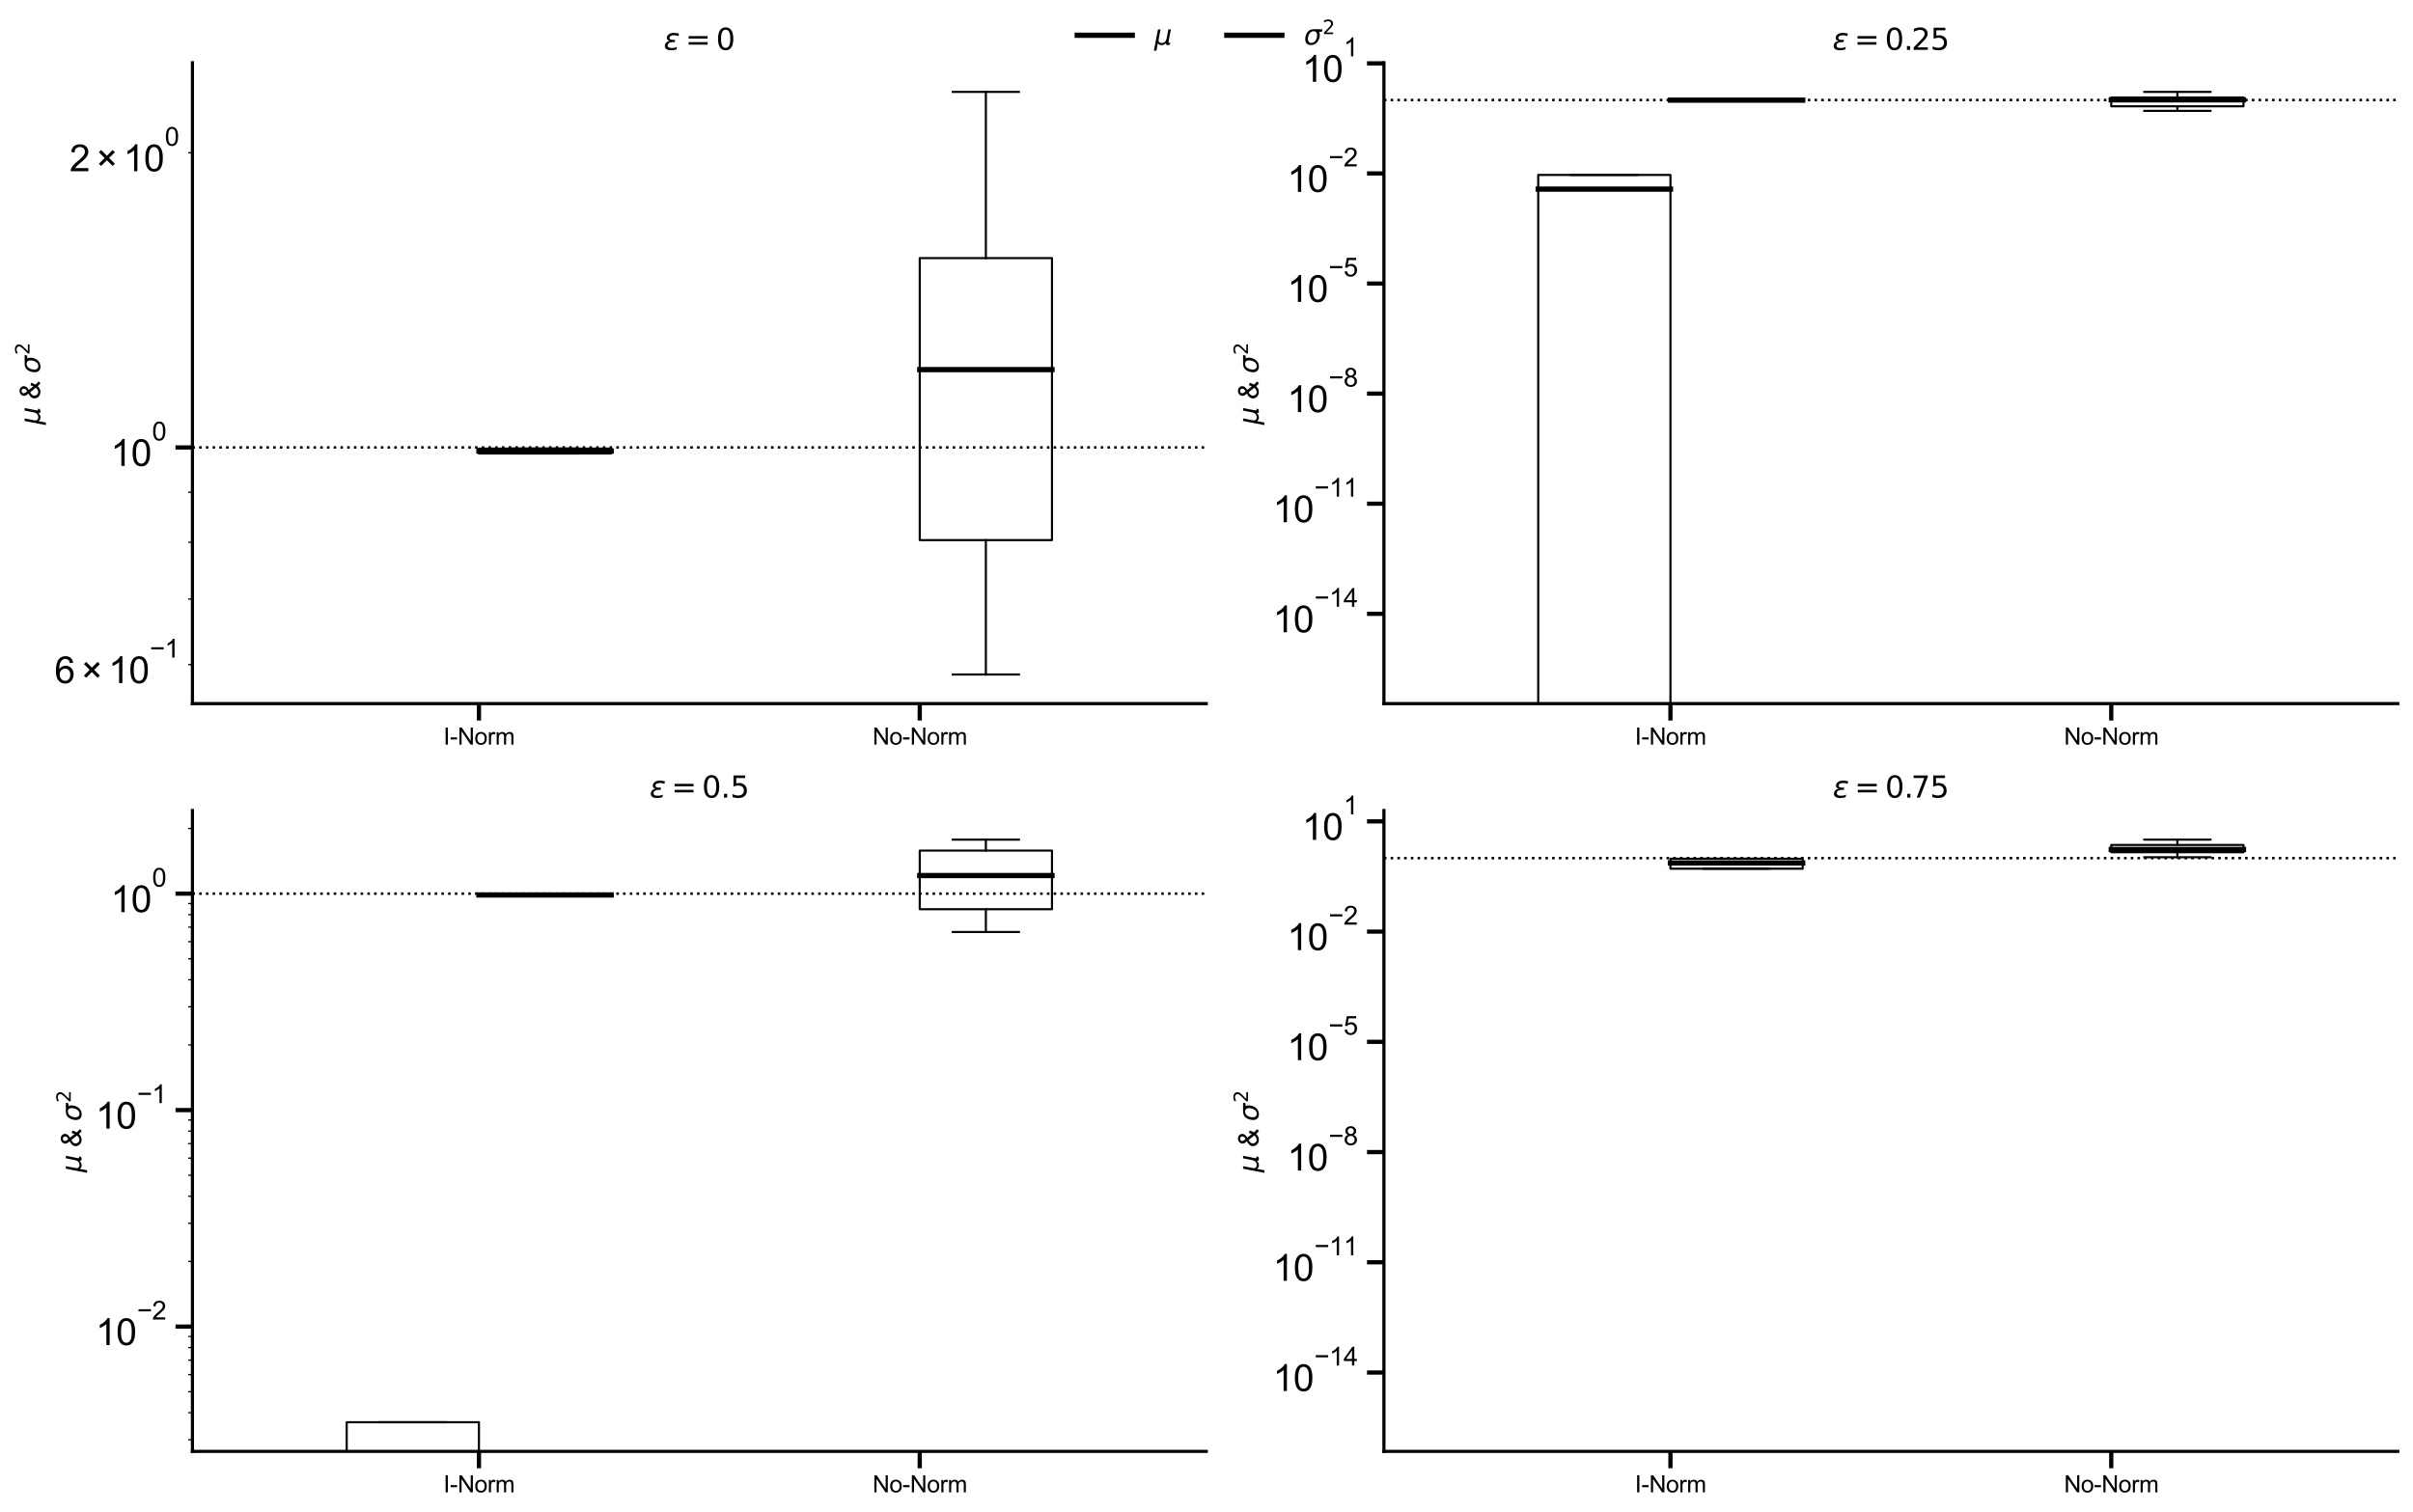 <?xml version="1.0" encoding="utf-8" standalone="no"?>
<!DOCTYPE svg PUBLIC "-//W3C//DTD SVG 1.1//EN"
  "http://www.w3.org/Graphics/SVG/1.1/DTD/svg11.dtd">
<svg xmlns:xlink="http://www.w3.org/1999/xlink" width="1140.48pt" height="714.94pt" viewBox="0 0 1140.48 714.94" xmlns="http://www.w3.org/2000/svg" version="1.1">
 <defs>
  <style type="text/css">*{stroke-linejoin: round; stroke-linecap: butt}</style>
 </defs>
 <g id="figure_1">
  <g id="patch_1">
   <path d="M 0 714.94 
L 1140.48 714.94 
L 1140.48 0 
L 0 0 
z
" style="fill: #ffffff"/>
  </g>
  <g id="axes_1">
   <g id="patch_2">
    <path d="M 90.949 332.66 
L 570.128 332.66 
L 570.128 29.681 
L 90.949 29.681 
z
" style="fill: #ffffff"/>
   </g>
   <g id="matplotlib.axis_1">
    <g id="xtick_1">
     <g id="line2d_1">
      <defs>
       <path id="m392c208fd9" d="M 0 0 
L 0 8 
" style="stroke: #000000; stroke-width: 2"/>
      </defs>
      <g>
       <use xlink:href="#m392c208fd9" x="226.369" y="332.66" style="stroke: #000000; stroke-width: 2"/>
      </g>
     </g>
     <g id="text_1">
      <!-- I-Norm -->
      <g transform="translate(209.566 352.034)scale(0.11 -0.11)">
       <defs>
        <path id="ArialMT-49" d="M 597 0 
L 597 4581 
L 1203 4581 
L 1203 0 
L 597 0 
z
" transform="scale(0.016)"/>
        <path id="ArialMT-2d" d="M 203 1375 
L 203 1941 
L 1931 1941 
L 1931 1375 
L 203 1375 
z
" transform="scale(0.016)"/>
        <path id="ArialMT-4e" d="M 488 0 
L 488 4581 
L 1109 4581 
L 3516 984 
L 3516 4581 
L 4097 4581 
L 4097 0 
L 3475 0 
L 1069 3600 
L 1069 0 
L 488 0 
z
" transform="scale(0.016)"/>
        <path id="ArialMT-6f" d="M 213 1659 
Q 213 2581 725 3025 
Q 1153 3394 1769 3394 
Q 2453 3394 2887 2945 
Q 3322 2497 3322 1706 
Q 3322 1066 3130 698 
Q 2938 331 2570 128 
Q 2203 -75 1769 -75 
Q 1072 -75 642 372 
Q 213 819 213 1659 
z
M 791 1659 
Q 791 1022 1069 705 
Q 1347 388 1769 388 
Q 2188 388 2466 706 
Q 2744 1025 2744 1678 
Q 2744 2294 2464 2611 
Q 2184 2928 1769 2928 
Q 1347 2928 1069 2612 
Q 791 2297 791 1659 
z
" transform="scale(0.016)"/>
        <path id="ArialMT-72" d="M 416 0 
L 416 3319 
L 922 3319 
L 922 2816 
Q 1116 3169 1280 3281 
Q 1444 3394 1641 3394 
Q 1925 3394 2219 3213 
L 2025 2691 
Q 1819 2813 1613 2813 
Q 1428 2813 1281 2702 
Q 1134 2591 1072 2394 
Q 978 2094 978 1738 
L 978 0 
L 416 0 
z
" transform="scale(0.016)"/>
        <path id="ArialMT-6d" d="M 422 0 
L 422 3319 
L 925 3319 
L 925 2853 
Q 1081 3097 1340 3245 
Q 1600 3394 1931 3394 
Q 2300 3394 2536 3241 
Q 2772 3088 2869 2813 
Q 3263 3394 3894 3394 
Q 4388 3394 4653 3120 
Q 4919 2847 4919 2278 
L 4919 0 
L 4359 0 
L 4359 2091 
Q 4359 2428 4304 2576 
Q 4250 2725 4106 2815 
Q 3963 2906 3769 2906 
Q 3419 2906 3187 2673 
Q 2956 2441 2956 1928 
L 2956 0 
L 2394 0 
L 2394 2156 
Q 2394 2531 2256 2718 
Q 2119 2906 1806 2906 
Q 1569 2906 1367 2781 
Q 1166 2656 1075 2415 
Q 984 2175 984 1722 
L 984 0 
L 422 0 
z
" transform="scale(0.016)"/>
       </defs>
       <use xlink:href="#ArialMT-49"/>
       <use xlink:href="#ArialMT-2d" x="27.783"/>
       <use xlink:href="#ArialMT-4e" x="61.084"/>
       <use xlink:href="#ArialMT-6f" x="133.301"/>
       <use xlink:href="#ArialMT-72" x="188.916"/>
       <use xlink:href="#ArialMT-6d" x="222.217"/>
      </g>
     </g>
    </g>
    <g id="xtick_2">
     <g id="line2d_2">
      <g>
       <use xlink:href="#m392c208fd9" x="434.708" y="332.66" style="stroke: #000000; stroke-width: 2"/>
      </g>
     </g>
     <g id="text_2">
      <!-- No-Norm -->
      <g transform="translate(412.402 352.034)scale(0.11 -0.11)">
       <use xlink:href="#ArialMT-4e"/>
       <use xlink:href="#ArialMT-6f" x="72.217"/>
       <use xlink:href="#ArialMT-2d" x="127.832"/>
       <use xlink:href="#ArialMT-4e" x="161.133"/>
       <use xlink:href="#ArialMT-6f" x="233.35"/>
       <use xlink:href="#ArialMT-72" x="288.965"/>
       <use xlink:href="#ArialMT-6d" x="322.266"/>
      </g>
     </g>
    </g>
   </g>
   <g id="matplotlib.axis_2">
    <g id="ytick_1">
     <g id="line2d_3">
      <defs>
       <path id="mdc4fba6a2f" d="M 0 0 
L -8 0 
" style="stroke: #000000; stroke-width: 2"/>
      </defs>
      <g>
       <use xlink:href="#mdc4fba6a2f" x="90.949" y="211.543" style="stroke: #000000; stroke-width: 2"/>
      </g>
     </g>
     <g id="text_3">
      <!-- $\mathdefault{10^{0}}$ -->
      <g transform="translate(52.319 220.453)scale(0.173 -0.173)">
       <defs>
        <path id="ArialMT-31" d="M 2384 0 
L 1822 0 
L 1822 3584 
Q 1619 3391 1289 3197 
Q 959 3003 697 2906 
L 697 3450 
Q 1169 3672 1522 3987 
Q 1875 4303 2022 4600 
L 2384 4600 
L 2384 0 
z
" transform="scale(0.016)"/>
        <path id="ArialMT-30" d="M 266 2259 
Q 266 3072 433 3567 
Q 600 4063 929 4331 
Q 1259 4600 1759 4600 
Q 2128 4600 2406 4451 
Q 2684 4303 2865 4023 
Q 3047 3744 3150 3342 
Q 3253 2941 3253 2259 
Q 3253 1453 3087 958 
Q 2922 463 2592 192 
Q 2263 -78 1759 -78 
Q 1097 -78 719 397 
Q 266 969 266 2259 
z
M 844 2259 
Q 844 1131 1108 757 
Q 1372 384 1759 384 
Q 2147 384 2411 759 
Q 2675 1134 2675 2259 
Q 2675 3391 2411 3762 
Q 2147 4134 1753 4134 
Q 1366 4134 1134 3806 
Q 844 3388 844 2259 
z
" transform="scale(0.016)"/>
       </defs>
       <use xlink:href="#ArialMT-31" transform="translate(0 0.994)"/>
       <use xlink:href="#ArialMT-30" transform="translate(55.615 0.994)"/>
       <use xlink:href="#ArialMT-30" transform="translate(112.973 70.688)scale(0.7)"/>
      </g>
     </g>
    </g>
    <g id="ytick_2">
     <g id="line2d_4">
      <defs>
       <path id="maf7a268476" d="M 0 0 
L -2 0 
" style="stroke: #000000; stroke-width: 0.6"/>
      </defs>
      <g>
       <use xlink:href="#maf7a268476" x="90.949" y="314.223" style="stroke: #000000; stroke-width: 0.6"/>
      </g>
     </g>
     <g id="text_4">
      <!-- $\mathdefault{6\times10^{-1}}$ -->
      <g transform="translate(25.76 323.133)scale(0.173 -0.173)">
       <defs>
        <path id="ArialMT-36" d="M 3184 3459 
L 2625 3416 
Q 2550 3747 2413 3897 
Q 2184 4138 1850 4138 
Q 1581 4138 1378 3988 
Q 1113 3794 959 3422 
Q 806 3050 800 2363 
Q 1003 2672 1297 2822 
Q 1591 2972 1913 2972 
Q 2475 2972 2870 2558 
Q 3266 2144 3266 1488 
Q 3266 1056 3080 686 
Q 2894 316 2569 119 
Q 2244 -78 1831 -78 
Q 1128 -78 684 439 
Q 241 956 241 2144 
Q 241 3472 731 4075 
Q 1159 4600 1884 4600 
Q 2425 4600 2770 4297 
Q 3116 3994 3184 3459 
z
M 888 1484 
Q 888 1194 1011 928 
Q 1134 663 1356 523 
Q 1578 384 1822 384 
Q 2178 384 2434 671 
Q 2691 959 2691 1453 
Q 2691 1928 2437 2201 
Q 2184 2475 1800 2475 
Q 1419 2475 1153 2201 
Q 888 1928 888 1484 
z
" transform="scale(0.016)"/>
        <path id="ArialMT-d7" d="M 503 1278 
L 1488 2263 
L 506 3244 
L 888 3625 
L 1869 2644 
L 2847 3622 
L 3222 3244 
L 2247 2266 
L 3228 1284 
L 2847 903 
L 1866 1884 
L 881 900 
L 503 1278 
z
" transform="scale(0.016)"/>
        <path id="ArialMT-2212" d="M 3381 1997 
L 356 1997 
L 356 2522 
L 3381 2522 
L 3381 1997 
z
" transform="scale(0.016)"/>
       </defs>
       <use xlink:href="#ArialMT-36" transform="translate(0 0.994)"/>
       <use xlink:href="#ArialMT-d7" transform="translate(72.275 0.994)"/>
       <use xlink:href="#ArialMT-31" transform="translate(147.334 0.994)"/>
       <use xlink:href="#ArialMT-30" transform="translate(202.949 0.994)"/>
       <use xlink:href="#ArialMT-2212" transform="translate(260.307 70.688)scale(0.7)"/>
       <use xlink:href="#ArialMT-31" transform="translate(301.186 70.688)scale(0.7)"/>
      </g>
     </g>
    </g>
    <g id="ytick_3">
     <g id="line2d_5">
      <g>
       <use xlink:href="#maf7a268476" x="90.949" y="283.238" style="stroke: #000000; stroke-width: 0.6"/>
      </g>
     </g>
    </g>
    <g id="ytick_4">
     <g id="line2d_6">
      <g>
       <use xlink:href="#maf7a268476" x="90.949" y="256.397" style="stroke: #000000; stroke-width: 0.6"/>
      </g>
     </g>
    </g>
    <g id="ytick_5">
     <g id="line2d_7">
      <g>
       <use xlink:href="#maf7a268476" x="90.949" y="232.722" style="stroke: #000000; stroke-width: 0.6"/>
      </g>
     </g>
    </g>
    <g id="ytick_6">
     <g id="line2d_8">
      <g>
       <use xlink:href="#maf7a268476" x="90.949" y="72.216" style="stroke: #000000; stroke-width: 0.6"/>
      </g>
     </g>
     <g id="text_5">
      <!-- $\mathdefault{2\times10^{0}}$ -->
      <g transform="translate(32.845 81.126)scale(0.173 -0.173)">
       <defs>
        <path id="ArialMT-32" d="M 3222 541 
L 3222 0 
L 194 0 
Q 188 203 259 391 
Q 375 700 629 1000 
Q 884 1300 1366 1694 
Q 2113 2306 2375 2664 
Q 2638 3022 2638 3341 
Q 2638 3675 2398 3904 
Q 2159 4134 1775 4134 
Q 1369 4134 1125 3890 
Q 881 3647 878 3216 
L 300 3275 
Q 359 3922 746 4261 
Q 1134 4600 1788 4600 
Q 2447 4600 2831 4234 
Q 3216 3869 3216 3328 
Q 3216 3053 3103 2787 
Q 2991 2522 2730 2228 
Q 2469 1934 1863 1422 
Q 1356 997 1212 845 
Q 1069 694 975 541 
L 3222 541 
z
" transform="scale(0.016)"/>
       </defs>
       <use xlink:href="#ArialMT-32" transform="translate(0 0.994)"/>
       <use xlink:href="#ArialMT-d7" transform="translate(72.275 0.994)"/>
       <use xlink:href="#ArialMT-31" transform="translate(147.334 0.994)"/>
       <use xlink:href="#ArialMT-30" transform="translate(202.949 0.994)"/>
       <use xlink:href="#ArialMT-30" transform="translate(260.307 70.688)scale(0.7)"/>
      </g>
     </g>
    </g>
    <g id="text_6">
     <!-- $\mu$ &amp; $\sigma^2$ -->
     <g transform="translate(19.03 200.801)rotate(-90)scale(0.13 -0.13)">
      <defs>
       <path id="DejaVuSans-Oblique-3bc" d="M -84 -1331 
L 856 3500 
L 1434 3500 
L 1009 1322 
Q 997 1256 987 1175 
Q 978 1094 978 1013 
Q 978 722 1161 565 
Q 1344 409 1684 409 
Q 2147 409 2431 671 
Q 2716 934 2816 1459 
L 3213 3500 
L 3788 3500 
L 3266 809 
Q 3253 750 3248 706 
Q 3244 663 3244 628 
Q 3244 531 3283 486 
Q 3322 441 3406 441 
Q 3438 441 3492 456 
Q 3547 472 3647 513 
L 3559 50 
Q 3422 -19 3297 -55 
Q 3172 -91 3053 -91 
Q 2847 -91 2730 40 
Q 2613 172 2613 403 
Q 2438 153 2195 31 
Q 1953 -91 1625 -91 
Q 1334 -91 1117 43 
Q 900 178 831 397 
L 494 -1331 
L -84 -1331 
z
" transform="scale(0.016)"/>
       <path id="ArialMT-20" transform="scale(0.016)"/>
       <path id="ArialMT-26" d="M 3041 541 
Q 2763 231 2434 76 
Q 2106 -78 1725 -78 
Q 1022 -78 609 397 
Q 275 784 275 1263 
Q 275 1688 548 2030 
Q 822 2372 1366 2631 
Q 1056 2988 953 3209 
Q 850 3431 850 3638 
Q 850 4050 1173 4354 
Q 1497 4659 1988 4659 
Q 2456 4659 2754 4371 
Q 3053 4084 3053 3681 
Q 3053 3028 2188 2566 
L 3009 1519 
Q 3150 1794 3228 2156 
L 3813 2031 
Q 3663 1431 3406 1044 
Q 3722 625 4122 341 
L 3744 -106 
Q 3403 113 3041 541 
z
M 1897 2928 
Q 2263 3144 2370 3306 
Q 2478 3469 2478 3666 
Q 2478 3900 2329 4048 
Q 2181 4197 1959 4197 
Q 1731 4197 1579 4050 
Q 1428 3903 1428 3691 
Q 1428 3584 1483 3467 
Q 1538 3350 1647 3219 
L 1897 2928 
z
M 2688 984 
L 1656 2263 
Q 1200 1991 1040 1758 
Q 881 1525 881 1297 
Q 881 1019 1103 719 
Q 1325 419 1731 419 
Q 1984 419 2254 576 
Q 2525 734 2688 984 
z
" transform="scale(0.016)"/>
       <path id="DejaVuSans-Oblique-3c3" d="M 2219 3044 
Q 1744 3044 1422 2700 
Q 1081 2341 969 1747 
Q 844 1119 1044 756 
Q 1241 397 1706 397 
Q 2166 397 2503 759 
Q 2844 1122 2966 1747 
Q 3075 2319 2881 2700 
Q 2700 3044 2219 3044 
z
M 2309 3503 
L 4219 3500 
L 4106 2925 
L 3463 2925 
Q 3706 2438 3575 1747 
Q 3406 888 2884 400 
Q 2359 -91 1609 -91 
Q 856 -91 525 400 
Q 194 888 363 1747 
Q 528 2609 1050 3097 
Q 1484 3503 2309 3503 
z
" transform="scale(0.016)"/>
       <path id="DejaVuSans-32" d="M 1228 531 
L 3431 531 
L 3431 0 
L 469 0 
L 469 531 
Q 828 903 1448 1529 
Q 2069 2156 2228 2338 
Q 2531 2678 2651 2914 
Q 2772 3150 2772 3378 
Q 2772 3750 2511 3984 
Q 2250 4219 1831 4219 
Q 1534 4219 1204 4116 
Q 875 4013 500 3803 
L 500 4441 
Q 881 4594 1212 4672 
Q 1544 4750 1819 4750 
Q 2544 4750 2975 4387 
Q 3406 4025 3406 3419 
Q 3406 3131 3298 2873 
Q 3191 2616 2906 2266 
Q 2828 2175 2409 1742 
Q 1991 1309 1228 531 
z
" transform="scale(0.016)"/>
      </defs>
      <use xlink:href="#DejaVuSans-Oblique-3bc" transform="translate(0 0.766)"/>
      <use xlink:href="#ArialMT-20" transform="translate(63.623 0.766)"/>
      <use xlink:href="#ArialMT-26" transform="translate(91.406 0.766)"/>
      <use xlink:href="#ArialMT-20" transform="translate(158.105 0.766)"/>
      <use xlink:href="#DejaVuSans-Oblique-3c3" transform="translate(185.889 0.766)"/>
      <use xlink:href="#DejaVuSans-32" transform="translate(253.74 39.047)scale(0.7)"/>
     </g>
    </g>
   </g>
   <g id="patch_3">
    <path clip-path="url(#pe84f1735af)" style="fill: none; stroke: #000000; stroke-linejoin: miter"/>
   </g>
   <g id="line2d_9">
    <path clip-path="url(#pe84f1735af)" style="fill: none; stroke: #000000; stroke-linecap: square"/>
   </g>
   <g id="line2d_10">
    <path clip-path="url(#pe84f1735af)" style="fill: none; stroke: #000000; stroke-linecap: square"/>
   </g>
   <g id="line2d_11">
    <path clip-path="url(#pe84f1735af)" style="fill: none; stroke: #000000; stroke-linecap: square"/>
   </g>
   <g id="line2d_12">
    <path clip-path="url(#pe84f1735af)" style="fill: none; stroke: #000000; stroke-linecap: square"/>
   </g>
   <g id="patch_4">
    <path clip-path="url(#pe84f1735af)" style="fill: none; stroke: #000000; stroke-linejoin: miter"/>
   </g>
   <g id="line2d_13">
    <path clip-path="url(#pe84f1735af)" style="fill: none; stroke: #000000; stroke-linecap: square"/>
   </g>
   <g id="line2d_14">
    <path clip-path="url(#pe84f1735af)" style="fill: none; stroke: #000000; stroke-linecap: square"/>
   </g>
   <g id="line2d_15">
    <path clip-path="url(#pe84f1735af)" style="fill: none; stroke: #000000; stroke-linecap: square"/>
   </g>
   <g id="line2d_16">
    <path clip-path="url(#pe84f1735af)" style="fill: none; stroke: #000000; stroke-linecap: square"/>
   </g>
   <g id="line2d_17">
    <path clip-path="url(#pe84f1735af)" style="fill: none; stroke-dasharray: 1.2,1.98; stroke-dashoffset: 0; stroke: #000000; stroke-width: 1.2"/>
   </g>
   <g id="patch_5">
    <path d="M 226.369 214.407 
L 288.87 214.407 
L 288.87 212.075 
L 226.369 212.075 
L 226.369 214.407 
L 226.369 214.407 
z
" clip-path="url(#pe84f1735af)" style="fill: none; stroke: #000000; stroke-linejoin: miter"/>
   </g>
   <g id="line2d_18">
    <path d="M 257.62 214.407 
L 257.62 214.407 
" clip-path="url(#pe84f1735af)" style="fill: none; stroke: #000000; stroke-linecap: square"/>
   </g>
   <g id="line2d_19">
    <path d="M 257.62 212.075 
L 257.62 212.075 
" clip-path="url(#pe84f1735af)" style="fill: none; stroke: #000000; stroke-linecap: square"/>
   </g>
   <g id="line2d_20">
    <path d="M 241.994 214.407 
L 273.245 214.407 
" clip-path="url(#pe84f1735af)" style="fill: none; stroke: #000000; stroke-linecap: square"/>
   </g>
   <g id="line2d_21">
    <path d="M 241.994 212.075 
L 273.245 212.075 
" clip-path="url(#pe84f1735af)" style="fill: none; stroke: #000000; stroke-linecap: square"/>
   </g>
   <g id="patch_6">
    <path d="M 434.708 255.351 
L 497.209 255.351 
L 497.209 122.018 
L 434.708 122.018 
L 434.708 255.351 
L 434.708 255.351 
z
" clip-path="url(#pe84f1735af)" style="fill: none; stroke: #000000; stroke-linejoin: miter"/>
   </g>
   <g id="line2d_22">
    <path d="M 465.958 255.351 
L 465.958 318.888 
" clip-path="url(#pe84f1735af)" style="fill: none; stroke: #000000; stroke-linecap: square"/>
   </g>
   <g id="line2d_23">
    <path d="M 465.958 122.018 
L 465.958 43.453 
" clip-path="url(#pe84f1735af)" style="fill: none; stroke: #000000; stroke-linecap: square"/>
   </g>
   <g id="line2d_24">
    <path d="M 450.333 318.888 
L 481.584 318.888 
" clip-path="url(#pe84f1735af)" style="fill: none; stroke: #000000; stroke-linecap: square"/>
   </g>
   <g id="line2d_25">
    <path d="M 450.333 43.453 
L 481.584 43.453 
" clip-path="url(#pe84f1735af)" style="fill: none; stroke: #000000; stroke-linecap: square"/>
   </g>
   <g id="line2d_26">
    <path d="M 90.949 211.543 
L 570.128 211.543 
" clip-path="url(#pe84f1735af)" style="fill: none; stroke-dasharray: 1.2,1.98; stroke-dashoffset: 0; stroke: #000000; stroke-width: 1.2"/>
   </g>
   <g id="line2d_27">
    <path clip-path="url(#pe84f1735af)" style="fill: none; stroke: #000000; stroke-width: 2.5; stroke-linecap: square"/>
   </g>
   <g id="line2d_28">
    <path clip-path="url(#pe84f1735af)" style="fill: none; stroke: #000000; stroke-width: 2.5; stroke-linecap: square"/>
   </g>
   <g id="line2d_29">
    <path d="M 226.369 213.238 
L 288.87 213.238 
" clip-path="url(#pe84f1735af)" style="fill: none; stroke: #000000; stroke-width: 2.5; stroke-linecap: square"/>
   </g>
   <g id="line2d_30">
    <path d="M 434.708 174.756 
L 497.209 174.756 
" clip-path="url(#pe84f1735af)" style="fill: none; stroke: #000000; stroke-width: 2.5; stroke-linecap: square"/>
   </g>
   <g id="patch_7">
    <path d="M 90.949 332.66 
L 90.949 29.681 
" style="fill: none; stroke: #000000; stroke-width: 1.5; stroke-linejoin: miter; stroke-linecap: square"/>
   </g>
   <g id="patch_8">
    <path d="M 90.949 332.66 
L 570.128 332.66 
" style="fill: none; stroke: #000000; stroke-width: 1.5; stroke-linejoin: miter; stroke-linecap: square"/>
   </g>
   <g id="text_7">
    <!-- $\epsilon = 0$ -->
    <g transform="translate(313.668 23.681)scale(0.14 -0.14)">
     <defs>
      <path id="DejaVuSans-Oblique-3b5" d="M 1263 1888 
Q 925 1963 778 2166 
Q 669 2309 669 2503 
Q 669 3034 1175 3344 
Q 1575 3588 2188 3588 
Q 2425 3588 2684 3550 
Q 2944 3513 3234 3438 
L 3134 2916 
Q 2847 3006 2606 3047 
Q 2359 3088 2138 3088 
Q 1766 3088 1522 2944 
Q 1228 2772 1228 2522 
Q 1228 2356 1381 2241 
Q 1563 2103 1925 2103 
L 2409 2103 
L 2319 1628 
L 1856 1628 
Q 1425 1628 1172 1469 
Q 828 1253 828 916 
Q 828 703 1013 563 
Q 1244 388 1716 388 
Q 2006 388 2284 444 
Q 2563 503 2806 619 
L 2700 84 
Q 2403 -3 2131 -47 
Q 1859 -91 1609 -91 
Q 866 -91 516 194 
Q 250 413 250 781 
Q 250 1278 600 1584 
Q 859 1813 1263 1888 
z
" transform="scale(0.016)"/>
      <path id="DejaVuSans-3d" d="M 678 2906 
L 4684 2906 
L 4684 2381 
L 678 2381 
L 678 2906 
z
M 678 1631 
L 4684 1631 
L 4684 1100 
L 678 1100 
L 678 1631 
z
" transform="scale(0.016)"/>
      <path id="DejaVuSans-30" d="M 2034 4250 
Q 1547 4250 1301 3770 
Q 1056 3291 1056 2328 
Q 1056 1369 1301 889 
Q 1547 409 2034 409 
Q 2525 409 2770 889 
Q 3016 1369 3016 2328 
Q 3016 3291 2770 3770 
Q 2525 4250 2034 4250 
z
M 2034 4750 
Q 2819 4750 3233 4129 
Q 3647 3509 3647 2328 
Q 3647 1150 3233 529 
Q 2819 -91 2034 -91 
Q 1250 -91 836 529 
Q 422 1150 422 2328 
Q 422 3509 836 4129 
Q 1250 4750 2034 4750 
z
" transform="scale(0.016)"/>
     </defs>
     <use xlink:href="#DejaVuSans-Oblique-3b5" transform="translate(0 0.781)"/>
     <use xlink:href="#DejaVuSans-3d" transform="translate(73.535 0.781)"/>
     <use xlink:href="#DejaVuSans-30" transform="translate(176.807 0.781)"/>
    </g>
   </g>
  </g>
  <g id="axes_2">
   <g id="patch_9">
    <path d="M 654.101 332.66 
L 1133.28 332.66 
L 1133.28 29.681 
L 654.101 29.681 
z
" style="fill: #ffffff"/>
   </g>
   <g id="matplotlib.axis_3">
    <g id="xtick_3">
     <g id="line2d_31">
      <g>
       <use xlink:href="#m392c208fd9" x="789.521" y="332.66" style="stroke: #000000; stroke-width: 2"/>
      </g>
     </g>
     <g id="text_8">
      <!-- I-Norm -->
      <g transform="translate(772.719 352.034)scale(0.11 -0.11)">
       <use xlink:href="#ArialMT-49"/>
       <use xlink:href="#ArialMT-2d" x="27.783"/>
       <use xlink:href="#ArialMT-4e" x="61.084"/>
       <use xlink:href="#ArialMT-6f" x="133.301"/>
       <use xlink:href="#ArialMT-72" x="188.916"/>
       <use xlink:href="#ArialMT-6d" x="222.217"/>
      </g>
     </g>
    </g>
    <g id="xtick_4">
     <g id="line2d_32">
      <g>
       <use xlink:href="#m392c208fd9" x="997.86" y="332.66" style="stroke: #000000; stroke-width: 2"/>
      </g>
     </g>
     <g id="text_9">
      <!-- No-Norm -->
      <g transform="translate(975.555 352.034)scale(0.11 -0.11)">
       <use xlink:href="#ArialMT-4e"/>
       <use xlink:href="#ArialMT-6f" x="72.217"/>
       <use xlink:href="#ArialMT-2d" x="127.832"/>
       <use xlink:href="#ArialMT-4e" x="161.133"/>
       <use xlink:href="#ArialMT-6f" x="233.35"/>
       <use xlink:href="#ArialMT-72" x="288.965"/>
       <use xlink:href="#ArialMT-6d" x="322.266"/>
      </g>
     </g>
    </g>
   </g>
   <g id="matplotlib.axis_4">
    <g id="ytick_7">
     <g id="line2d_33">
      <g>
       <use xlink:href="#mdc4fba6a2f" x="654.101" y="290.199" style="stroke: #000000; stroke-width: 2"/>
      </g>
     </g>
     <g id="text_10">
      <!-- $\mathdefault{10^{-14}}$ -->
      <g transform="translate(601.648 299.109)scale(0.173 -0.173)">
       <defs>
        <path id="ArialMT-34" d="M 2069 0 
L 2069 1097 
L 81 1097 
L 81 1613 
L 2172 4581 
L 2631 4581 
L 2631 1613 
L 3250 1613 
L 3250 1097 
L 2631 1097 
L 2631 0 
L 2069 0 
z
M 2069 1613 
L 2069 3678 
L 634 1613 
L 2069 1613 
z
" transform="scale(0.016)"/>
       </defs>
       <use xlink:href="#ArialMT-31" transform="translate(0 0.994)"/>
       <use xlink:href="#ArialMT-30" transform="translate(55.615 0.994)"/>
       <use xlink:href="#ArialMT-2212" transform="translate(112.973 70.688)scale(0.7)"/>
       <use xlink:href="#ArialMT-31" transform="translate(153.852 70.688)scale(0.7)"/>
       <use xlink:href="#ArialMT-34" transform="translate(192.782 70.688)scale(0.7)"/>
      </g>
     </g>
    </g>
    <g id="ytick_8">
     <g id="line2d_34">
      <g>
       <use xlink:href="#mdc4fba6a2f" x="654.101" y="238.149" style="stroke: #000000; stroke-width: 2"/>
      </g>
     </g>
     <g id="text_11">
      <!-- $\mathdefault{10^{-11}}$ -->
      <g transform="translate(601.648 247.059)scale(0.173 -0.173)">
       <use xlink:href="#ArialMT-31" transform="translate(0 0.994)"/>
       <use xlink:href="#ArialMT-30" transform="translate(55.615 0.994)"/>
       <use xlink:href="#ArialMT-2212" transform="translate(112.973 70.688)scale(0.7)"/>
       <use xlink:href="#ArialMT-31" transform="translate(153.852 70.688)scale(0.7)"/>
       <use xlink:href="#ArialMT-31" transform="translate(192.782 70.688)scale(0.7)"/>
      </g>
     </g>
    </g>
    <g id="ytick_9">
     <g id="line2d_35">
      <g>
       <use xlink:href="#mdc4fba6a2f" x="654.101" y="186.098" style="stroke: #000000; stroke-width: 2"/>
      </g>
     </g>
     <g id="text_12">
      <!-- $\mathdefault{10^{-8}}$ -->
      <g transform="translate(608.387 195.008)scale(0.173 -0.173)">
       <defs>
        <path id="ArialMT-38" d="M 1131 2484 
Q 781 2613 612 2850 
Q 444 3088 444 3419 
Q 444 3919 803 4259 
Q 1163 4600 1759 4600 
Q 2359 4600 2725 4251 
Q 3091 3903 3091 3403 
Q 3091 3084 2923 2848 
Q 2756 2613 2416 2484 
Q 2838 2347 3058 2040 
Q 3278 1734 3278 1309 
Q 3278 722 2862 322 
Q 2447 -78 1769 -78 
Q 1091 -78 675 323 
Q 259 725 259 1325 
Q 259 1772 486 2073 
Q 713 2375 1131 2484 
z
M 1019 3438 
Q 1019 3113 1228 2906 
Q 1438 2700 1772 2700 
Q 2097 2700 2305 2904 
Q 2513 3109 2513 3406 
Q 2513 3716 2298 3927 
Q 2084 4138 1766 4138 
Q 1444 4138 1231 3931 
Q 1019 3725 1019 3438 
z
M 838 1322 
Q 838 1081 952 856 
Q 1066 631 1291 507 
Q 1516 384 1775 384 
Q 2178 384 2440 643 
Q 2703 903 2703 1303 
Q 2703 1709 2433 1975 
Q 2163 2241 1756 2241 
Q 1359 2241 1098 1978 
Q 838 1716 838 1322 
z
" transform="scale(0.016)"/>
       </defs>
       <use xlink:href="#ArialMT-31" transform="translate(0 0.994)"/>
       <use xlink:href="#ArialMT-30" transform="translate(55.615 0.994)"/>
       <use xlink:href="#ArialMT-2212" transform="translate(112.973 70.688)scale(0.7)"/>
       <use xlink:href="#ArialMT-38" transform="translate(153.852 70.688)scale(0.7)"/>
      </g>
     </g>
    </g>
    <g id="ytick_10">
     <g id="line2d_36">
      <g>
       <use xlink:href="#mdc4fba6a2f" x="654.101" y="134.048" style="stroke: #000000; stroke-width: 2"/>
      </g>
     </g>
     <g id="text_13">
      <!-- $\mathdefault{10^{-5}}$ -->
      <g transform="translate(608.387 142.871)scale(0.173 -0.173)">
       <defs>
        <path id="ArialMT-35" d="M 266 1200 
L 856 1250 
Q 922 819 1161 601 
Q 1400 384 1738 384 
Q 2144 384 2425 690 
Q 2706 997 2706 1503 
Q 2706 1984 2436 2262 
Q 2166 2541 1728 2541 
Q 1456 2541 1237 2417 
Q 1019 2294 894 2097 
L 366 2166 
L 809 4519 
L 3088 4519 
L 3088 3981 
L 1259 3981 
L 1013 2750 
Q 1425 3038 1878 3038 
Q 2478 3038 2890 2622 
Q 3303 2206 3303 1553 
Q 3303 931 2941 478 
Q 2500 -78 1738 -78 
Q 1113 -78 717 272 
Q 322 622 266 1200 
z
" transform="scale(0.016)"/>
       </defs>
       <use xlink:href="#ArialMT-31" transform="translate(0 0.88)"/>
       <use xlink:href="#ArialMT-30" transform="translate(55.615 0.88)"/>
       <use xlink:href="#ArialMT-2212" transform="translate(112.973 70.573)scale(0.7)"/>
       <use xlink:href="#ArialMT-35" transform="translate(153.852 70.573)scale(0.7)"/>
      </g>
     </g>
    </g>
    <g id="ytick_11">
     <g id="line2d_37">
      <g>
       <use xlink:href="#mdc4fba6a2f" x="654.101" y="81.997" style="stroke: #000000; stroke-width: 2"/>
      </g>
     </g>
     <g id="text_14">
      <!-- $\mathdefault{10^{-2}}$ -->
      <g transform="translate(608.387 90.907)scale(0.173 -0.173)">
       <use xlink:href="#ArialMT-31" transform="translate(0 0.994)"/>
       <use xlink:href="#ArialMT-30" transform="translate(55.615 0.994)"/>
       <use xlink:href="#ArialMT-2212" transform="translate(112.973 70.688)scale(0.7)"/>
       <use xlink:href="#ArialMT-32" transform="translate(153.852 70.688)scale(0.7)"/>
      </g>
     </g>
    </g>
    <g id="ytick_12">
     <g id="line2d_38">
      <g>
       <use xlink:href="#mdc4fba6a2f" x="654.101" y="29.947" style="stroke: #000000; stroke-width: 2"/>
      </g>
     </g>
     <g id="text_15">
      <!-- $\mathdefault{10^{1}}$ -->
      <g transform="translate(615.472 38.857)scale(0.173 -0.173)">
       <use xlink:href="#ArialMT-31" transform="translate(0 0.994)"/>
       <use xlink:href="#ArialMT-30" transform="translate(55.615 0.994)"/>
       <use xlink:href="#ArialMT-31" transform="translate(112.973 70.688)scale(0.7)"/>
      </g>
     </g>
    </g>
    <g id="text_16">
     <!-- $\mu$ &amp; $\sigma^2$ -->
     <g transform="translate(594.918 200.801)rotate(-90)scale(0.13 -0.13)">
      <use xlink:href="#DejaVuSans-Oblique-3bc" transform="translate(0 0.766)"/>
      <use xlink:href="#ArialMT-20" transform="translate(63.623 0.766)"/>
      <use xlink:href="#ArialMT-26" transform="translate(91.406 0.766)"/>
      <use xlink:href="#ArialMT-20" transform="translate(158.105 0.766)"/>
      <use xlink:href="#DejaVuSans-Oblique-3c3" transform="translate(185.889 0.766)"/>
      <use xlink:href="#DejaVuSans-32" transform="translate(253.74 39.047)scale(0.7)"/>
     </g>
    </g>
   </g>
   <g id="patch_10">
    <path d="M 789.521 715.94 
L 789.521 82.7 
L 727.02 82.7 
L 727.02 715.94 
" clip-path="url(#pd8c66a709e)" style="fill: none; stroke: #000000; stroke-linejoin: miter"/>
   </g>
   <g id="line2d_39">
    <path clip-path="url(#pd8c66a709e)" style="fill: none; stroke: #000000; stroke-linecap: square"/>
   </g>
   <g id="line2d_40">
    <path d="M 758.271 82.7 
L 758.271 82.7 
" clip-path="url(#pd8c66a709e)" style="fill: none; stroke: #000000; stroke-linecap: square"/>
   </g>
   <g id="line2d_41">
    <path clip-path="url(#pd8c66a709e)" style="fill: none; stroke: #000000; stroke-linecap: square"/>
   </g>
   <g id="line2d_42">
    <path d="M 742.645 82.7 
L 773.896 82.7 
" clip-path="url(#pd8c66a709e)" style="fill: none; stroke: #000000; stroke-linecap: square"/>
   </g>
   <g id="patch_11">
    <path clip-path="url(#pd8c66a709e)" style="fill: none; stroke: #000000; stroke-linejoin: miter"/>
   </g>
   <g id="line2d_43">
    <path clip-path="url(#pd8c66a709e)" style="fill: none; stroke: #000000; stroke-linecap: square"/>
   </g>
   <g id="line2d_44">
    <path clip-path="url(#pd8c66a709e)" style="fill: none; stroke: #000000; stroke-linecap: square"/>
   </g>
   <g id="line2d_45">
    <path clip-path="url(#pd8c66a709e)" style="fill: none; stroke: #000000; stroke-linecap: square"/>
   </g>
   <g id="line2d_46">
    <path clip-path="url(#pd8c66a709e)" style="fill: none; stroke: #000000; stroke-linecap: square"/>
   </g>
   <g id="line2d_47">
    <path clip-path="url(#pd8c66a709e)" style="fill: none; stroke-dasharray: 1.2,1.98; stroke-dashoffset: 0; stroke: #000000; stroke-width: 1.2"/>
   </g>
   <g id="patch_12">
    <path d="M 789.521 47.349 
L 852.023 47.349 
L 852.023 47.337 
L 789.521 47.337 
L 789.521 47.349 
L 789.521 47.349 
z
" clip-path="url(#pd8c66a709e)" style="fill: none; stroke: #000000; stroke-linejoin: miter"/>
   </g>
   <g id="line2d_48">
    <path d="M 820.772 47.349 
L 820.772 47.349 
" clip-path="url(#pd8c66a709e)" style="fill: none; stroke: #000000; stroke-linecap: square"/>
   </g>
   <g id="line2d_49">
    <path d="M 820.772 47.337 
L 820.772 47.337 
" clip-path="url(#pd8c66a709e)" style="fill: none; stroke: #000000; stroke-linecap: square"/>
   </g>
   <g id="line2d_50">
    <path d="M 805.147 47.349 
L 836.397 47.349 
" clip-path="url(#pd8c66a709e)" style="fill: none; stroke: #000000; stroke-linecap: square"/>
   </g>
   <g id="line2d_51">
    <path d="M 805.147 47.337 
L 836.397 47.337 
" clip-path="url(#pd8c66a709e)" style="fill: none; stroke: #000000; stroke-linecap: square"/>
   </g>
   <g id="patch_13">
    <path d="M 997.86 50.248 
L 1060.361 50.248 
L 1060.361 46.095 
L 997.86 46.095 
L 997.86 50.248 
L 997.86 50.248 
z
" clip-path="url(#pd8c66a709e)" style="fill: none; stroke: #000000; stroke-linejoin: miter"/>
   </g>
   <g id="line2d_52">
    <path d="M 1029.111 50.248 
L 1029.111 52.414 
" clip-path="url(#pd8c66a709e)" style="fill: none; stroke: #000000; stroke-linecap: square"/>
   </g>
   <g id="line2d_53">
    <path d="M 1029.111 46.095 
L 1029.111 43.453 
" clip-path="url(#pd8c66a709e)" style="fill: none; stroke: #000000; stroke-linecap: square"/>
   </g>
   <g id="line2d_54">
    <path d="M 1013.485 52.414 
L 1044.736 52.414 
" clip-path="url(#pd8c66a709e)" style="fill: none; stroke: #000000; stroke-linecap: square"/>
   </g>
   <g id="line2d_55">
    <path d="M 1013.485 43.453 
L 1044.736 43.453 
" clip-path="url(#pd8c66a709e)" style="fill: none; stroke: #000000; stroke-linecap: square"/>
   </g>
   <g id="line2d_56">
    <path d="M 654.101 47.297 
L 1133.28 47.297 
" clip-path="url(#pd8c66a709e)" style="fill: none; stroke-dasharray: 1.2,1.98; stroke-dashoffset: 0; stroke: #000000; stroke-width: 1.2"/>
   </g>
   <g id="line2d_57">
    <path d="M 727.02 89.41 
L 789.521 89.41 
" clip-path="url(#pd8c66a709e)" style="fill: none; stroke: #000000; stroke-width: 2.5; stroke-linecap: square"/>
   </g>
   <g id="line2d_58">
    <path clip-path="url(#pd8c66a709e)" style="fill: none; stroke: #000000; stroke-width: 2.5; stroke-linecap: square"/>
   </g>
   <g id="line2d_59">
    <path d="M 789.521 47.343 
L 852.023 47.343 
" clip-path="url(#pd8c66a709e)" style="fill: none; stroke: #000000; stroke-width: 2.5; stroke-linecap: square"/>
   </g>
   <g id="line2d_60">
    <path d="M 997.86 47.197 
L 1060.361 47.197 
" clip-path="url(#pd8c66a709e)" style="fill: none; stroke: #000000; stroke-width: 2.5; stroke-linecap: square"/>
   </g>
   <g id="patch_14">
    <path d="M 654.101 332.66 
L 654.101 29.681 
" style="fill: none; stroke: #000000; stroke-width: 1.5; stroke-linejoin: miter; stroke-linecap: square"/>
   </g>
   <g id="patch_15">
    <path d="M 654.101 332.66 
L 1133.28 332.66 
" style="fill: none; stroke: #000000; stroke-width: 1.5; stroke-linejoin: miter; stroke-linecap: square"/>
   </g>
   <g id="text_17">
    <!-- $\epsilon = 0.25$ -->
    <g transform="translate(866.111 23.681)scale(0.14 -0.14)">
     <defs>
      <path id="DejaVuSans-2e" d="M 684 794 
L 1344 794 
L 1344 0 
L 684 0 
L 684 794 
z
" transform="scale(0.016)"/>
      <path id="DejaVuSans-35" d="M 691 4666 
L 3169 4666 
L 3169 4134 
L 1269 4134 
L 1269 2991 
Q 1406 3038 1543 3061 
Q 1681 3084 1819 3084 
Q 2600 3084 3056 2656 
Q 3513 2228 3513 1497 
Q 3513 744 3044 326 
Q 2575 -91 1722 -91 
Q 1428 -91 1123 -41 
Q 819 9 494 109 
L 494 744 
Q 775 591 1075 516 
Q 1375 441 1709 441 
Q 2250 441 2565 725 
Q 2881 1009 2881 1497 
Q 2881 1984 2565 2268 
Q 2250 2553 1709 2553 
Q 1456 2553 1204 2497 
Q 953 2441 691 2322 
L 691 4666 
z
" transform="scale(0.016)"/>
     </defs>
     <use xlink:href="#DejaVuSans-Oblique-3b5" transform="translate(0 0.781)"/>
     <use xlink:href="#DejaVuSans-3d" transform="translate(73.535 0.781)"/>
     <use xlink:href="#DejaVuSans-30" transform="translate(176.807 0.781)"/>
     <use xlink:href="#DejaVuSans-2e" transform="translate(240.43 0.781)"/>
     <use xlink:href="#DejaVuSans-32" transform="translate(266.717 0.781)"/>
     <use xlink:href="#DejaVuSans-35" transform="translate(330.34 0.781)"/>
    </g>
   </g>
  </g>
  <g id="axes_3">
   <g id="patch_16">
    <path d="M 90.949 686.18 
L 570.128 686.18 
L 570.128 383.201 
L 90.949 383.201 
z
" style="fill: #ffffff"/>
   </g>
   <g id="matplotlib.axis_5">
    <g id="xtick_5">
     <g id="line2d_61">
      <g>
       <use xlink:href="#m392c208fd9" x="226.369" y="686.18" style="stroke: #000000; stroke-width: 2"/>
      </g>
     </g>
     <g id="text_18">
      <!-- I-Norm -->
      <g transform="translate(209.566 705.554)scale(0.11 -0.11)">
       <use xlink:href="#ArialMT-49"/>
       <use xlink:href="#ArialMT-2d" x="27.783"/>
       <use xlink:href="#ArialMT-4e" x="61.084"/>
       <use xlink:href="#ArialMT-6f" x="133.301"/>
       <use xlink:href="#ArialMT-72" x="188.916"/>
       <use xlink:href="#ArialMT-6d" x="222.217"/>
      </g>
     </g>
    </g>
    <g id="xtick_6">
     <g id="line2d_62">
      <g>
       <use xlink:href="#m392c208fd9" x="434.708" y="686.18" style="stroke: #000000; stroke-width: 2"/>
      </g>
     </g>
     <g id="text_19">
      <!-- No-Norm -->
      <g transform="translate(412.402 705.554)scale(0.11 -0.11)">
       <use xlink:href="#ArialMT-4e"/>
       <use xlink:href="#ArialMT-6f" x="72.217"/>
       <use xlink:href="#ArialMT-2d" x="127.832"/>
       <use xlink:href="#ArialMT-4e" x="161.133"/>
       <use xlink:href="#ArialMT-6f" x="233.35"/>
       <use xlink:href="#ArialMT-72" x="288.965"/>
       <use xlink:href="#ArialMT-6d" x="322.266"/>
      </g>
     </g>
    </g>
   </g>
   <g id="matplotlib.axis_6">
    <g id="ytick_13">
     <g id="line2d_63">
      <g>
       <use xlink:href="#mdc4fba6a2f" x="90.949" y="627.185" style="stroke: #000000; stroke-width: 2"/>
      </g>
     </g>
     <g id="text_20">
      <!-- $\mathdefault{10^{-2}}$ -->
      <g transform="translate(45.234 636.095)scale(0.173 -0.173)">
       <use xlink:href="#ArialMT-31" transform="translate(0 0.994)"/>
       <use xlink:href="#ArialMT-30" transform="translate(55.615 0.994)"/>
       <use xlink:href="#ArialMT-2212" transform="translate(112.973 70.688)scale(0.7)"/>
       <use xlink:href="#ArialMT-32" transform="translate(153.852 70.688)scale(0.7)"/>
      </g>
     </g>
    </g>
    <g id="ytick_14">
     <g id="line2d_64">
      <g>
       <use xlink:href="#mdc4fba6a2f" x="90.949" y="524.844" style="stroke: #000000; stroke-width: 2"/>
      </g>
     </g>
     <g id="text_21">
      <!-- $\mathdefault{10^{-1}}$ -->
      <g transform="translate(45.234 533.754)scale(0.173 -0.173)">
       <use xlink:href="#ArialMT-31" transform="translate(0 0.994)"/>
       <use xlink:href="#ArialMT-30" transform="translate(55.615 0.994)"/>
       <use xlink:href="#ArialMT-2212" transform="translate(112.973 70.688)scale(0.7)"/>
       <use xlink:href="#ArialMT-31" transform="translate(153.852 70.688)scale(0.7)"/>
      </g>
     </g>
    </g>
    <g id="ytick_15">
     <g id="line2d_65">
      <g>
       <use xlink:href="#mdc4fba6a2f" x="90.949" y="422.503" style="stroke: #000000; stroke-width: 2"/>
      </g>
     </g>
     <g id="text_22">
      <!-- $\mathdefault{10^{0}}$ -->
      <g transform="translate(52.319 431.413)scale(0.173 -0.173)">
       <use xlink:href="#ArialMT-31" transform="translate(0 0.994)"/>
       <use xlink:href="#ArialMT-30" transform="translate(55.615 0.994)"/>
       <use xlink:href="#ArialMT-30" transform="translate(112.973 70.688)scale(0.7)"/>
      </g>
     </g>
    </g>
    <g id="ytick_16">
     <g id="line2d_66">
      <g>
       <use xlink:href="#maf7a268476" x="90.949" y="680.697" style="stroke: #000000; stroke-width: 0.6"/>
      </g>
     </g>
    </g>
    <g id="ytick_17">
     <g id="line2d_67">
      <g>
       <use xlink:href="#maf7a268476" x="90.949" y="667.911" style="stroke: #000000; stroke-width: 0.6"/>
      </g>
     </g>
    </g>
    <g id="ytick_18">
     <g id="line2d_68">
      <g>
       <use xlink:href="#maf7a268476" x="90.949" y="657.993" style="stroke: #000000; stroke-width: 0.6"/>
      </g>
     </g>
    </g>
    <g id="ytick_19">
     <g id="line2d_69">
      <g>
       <use xlink:href="#maf7a268476" x="90.949" y="649.89" style="stroke: #000000; stroke-width: 0.6"/>
      </g>
     </g>
    </g>
    <g id="ytick_20">
     <g id="line2d_70">
      <g>
       <use xlink:href="#maf7a268476" x="90.949" y="643.038" style="stroke: #000000; stroke-width: 0.6"/>
      </g>
     </g>
    </g>
    <g id="ytick_21">
     <g id="line2d_71">
      <g>
       <use xlink:href="#maf7a268476" x="90.949" y="637.103" style="stroke: #000000; stroke-width: 0.6"/>
      </g>
     </g>
    </g>
    <g id="ytick_22">
     <g id="line2d_72">
      <g>
       <use xlink:href="#maf7a268476" x="90.949" y="631.868" style="stroke: #000000; stroke-width: 0.6"/>
      </g>
     </g>
    </g>
    <g id="ytick_23">
     <g id="line2d_73">
      <g>
       <use xlink:href="#maf7a268476" x="90.949" y="596.378" style="stroke: #000000; stroke-width: 0.6"/>
      </g>
     </g>
    </g>
    <g id="ytick_24">
     <g id="line2d_74">
      <g>
       <use xlink:href="#maf7a268476" x="90.949" y="578.356" style="stroke: #000000; stroke-width: 0.6"/>
      </g>
     </g>
    </g>
    <g id="ytick_25">
     <g id="line2d_75">
      <g>
       <use xlink:href="#maf7a268476" x="90.949" y="565.57" style="stroke: #000000; stroke-width: 0.6"/>
      </g>
     </g>
    </g>
    <g id="ytick_26">
     <g id="line2d_76">
      <g>
       <use xlink:href="#maf7a268476" x="90.949" y="555.652" style="stroke: #000000; stroke-width: 0.6"/>
      </g>
     </g>
    </g>
    <g id="ytick_27">
     <g id="line2d_77">
      <g>
       <use xlink:href="#maf7a268476" x="90.949" y="547.549" style="stroke: #000000; stroke-width: 0.6"/>
      </g>
     </g>
    </g>
    <g id="ytick_28">
     <g id="line2d_78">
      <g>
       <use xlink:href="#maf7a268476" x="90.949" y="540.697" style="stroke: #000000; stroke-width: 0.6"/>
      </g>
     </g>
    </g>
    <g id="ytick_29">
     <g id="line2d_79">
      <g>
       <use xlink:href="#maf7a268476" x="90.949" y="534.762" style="stroke: #000000; stroke-width: 0.6"/>
      </g>
     </g>
    </g>
    <g id="ytick_30">
     <g id="line2d_80">
      <g>
       <use xlink:href="#maf7a268476" x="90.949" y="529.527" style="stroke: #000000; stroke-width: 0.6"/>
      </g>
     </g>
    </g>
    <g id="ytick_31">
     <g id="line2d_81">
      <g>
       <use xlink:href="#maf7a268476" x="90.949" y="494.037" style="stroke: #000000; stroke-width: 0.6"/>
      </g>
     </g>
    </g>
    <g id="ytick_32">
     <g id="line2d_82">
      <g>
       <use xlink:href="#maf7a268476" x="90.949" y="476.015" style="stroke: #000000; stroke-width: 0.6"/>
      </g>
     </g>
    </g>
    <g id="ytick_33">
     <g id="line2d_83">
      <g>
       <use xlink:href="#maf7a268476" x="90.949" y="463.229" style="stroke: #000000; stroke-width: 0.6"/>
      </g>
     </g>
    </g>
    <g id="ytick_34">
     <g id="line2d_84">
      <g>
       <use xlink:href="#maf7a268476" x="90.949" y="453.311" style="stroke: #000000; stroke-width: 0.6"/>
      </g>
     </g>
    </g>
    <g id="ytick_35">
     <g id="line2d_85">
      <g>
       <use xlink:href="#maf7a268476" x="90.949" y="445.208" style="stroke: #000000; stroke-width: 0.6"/>
      </g>
     </g>
    </g>
    <g id="ytick_36">
     <g id="line2d_86">
      <g>
       <use xlink:href="#maf7a268476" x="90.949" y="438.356" style="stroke: #000000; stroke-width: 0.6"/>
      </g>
     </g>
    </g>
    <g id="ytick_37">
     <g id="line2d_87">
      <g>
       <use xlink:href="#maf7a268476" x="90.949" y="432.421" style="stroke: #000000; stroke-width: 0.6"/>
      </g>
     </g>
    </g>
    <g id="ytick_38">
     <g id="line2d_88">
      <g>
       <use xlink:href="#maf7a268476" x="90.949" y="427.186" style="stroke: #000000; stroke-width: 0.6"/>
      </g>
     </g>
    </g>
    <g id="ytick_39">
     <g id="line2d_89">
      <g>
       <use xlink:href="#maf7a268476" x="90.949" y="391.696" style="stroke: #000000; stroke-width: 0.6"/>
      </g>
     </g>
    </g>
    <g id="text_23">
     <!-- $\mu$ &amp; $\sigma^2$ -->
     <g transform="translate(38.504 554.321)rotate(-90)scale(0.13 -0.13)">
      <use xlink:href="#DejaVuSans-Oblique-3bc" transform="translate(0 0.766)"/>
      <use xlink:href="#ArialMT-20" transform="translate(63.623 0.766)"/>
      <use xlink:href="#ArialMT-26" transform="translate(91.406 0.766)"/>
      <use xlink:href="#ArialMT-20" transform="translate(158.105 0.766)"/>
      <use xlink:href="#DejaVuSans-Oblique-3c3" transform="translate(185.889 0.766)"/>
      <use xlink:href="#DejaVuSans-32" transform="translate(253.74 39.047)scale(0.7)"/>
     </g>
    </g>
   </g>
   <g id="patch_17">
    <path d="M 226.369 715.94 
L 226.369 672.408 
L 163.867 672.408 
L 163.867 715.94 
" clip-path="url(#p88c58bd275)" style="fill: none; stroke: #000000; stroke-linejoin: miter"/>
   </g>
   <g id="line2d_90">
    <path clip-path="url(#p88c58bd275)" style="fill: none; stroke: #000000; stroke-linecap: square"/>
   </g>
   <g id="line2d_91">
    <path d="M 195.118 672.408 
L 195.118 672.408 
" clip-path="url(#p88c58bd275)" style="fill: none; stroke: #000000; stroke-linecap: square"/>
   </g>
   <g id="line2d_92">
    <path clip-path="url(#p88c58bd275)" style="fill: none; stroke: #000000; stroke-linecap: square"/>
   </g>
   <g id="line2d_93">
    <path d="M 179.493 672.408 
L 210.744 672.408 
" clip-path="url(#p88c58bd275)" style="fill: none; stroke: #000000; stroke-linecap: square"/>
   </g>
   <g id="patch_18">
    <path clip-path="url(#p88c58bd275)" style="fill: none; stroke: #000000; stroke-linejoin: miter"/>
   </g>
   <g id="line2d_94">
    <path clip-path="url(#p88c58bd275)" style="fill: none; stroke: #000000; stroke-linecap: square"/>
   </g>
   <g id="line2d_95">
    <path clip-path="url(#p88c58bd275)" style="fill: none; stroke: #000000; stroke-linecap: square"/>
   </g>
   <g id="line2d_96">
    <path clip-path="url(#p88c58bd275)" style="fill: none; stroke: #000000; stroke-linecap: square"/>
   </g>
   <g id="line2d_97">
    <path clip-path="url(#p88c58bd275)" style="fill: none; stroke: #000000; stroke-linecap: square"/>
   </g>
   <g id="line2d_98">
    <path clip-path="url(#p88c58bd275)" style="fill: none; stroke-dasharray: 1.2,1.98; stroke-dashoffset: 0; stroke: #000000; stroke-width: 1.2"/>
   </g>
   <g id="patch_19">
    <path d="M 226.369 423.311 
L 288.87 423.311 
L 288.87 422.954 
L 226.369 422.954 
L 226.369 423.311 
L 226.369 423.311 
z
" clip-path="url(#p88c58bd275)" style="fill: none; stroke: #000000; stroke-linejoin: miter"/>
   </g>
   <g id="line2d_99">
    <path d="M 257.62 423.311 
L 257.62 423.311 
" clip-path="url(#p88c58bd275)" style="fill: none; stroke: #000000; stroke-linecap: square"/>
   </g>
   <g id="line2d_100">
    <path d="M 257.62 422.954 
L 257.62 422.954 
" clip-path="url(#p88c58bd275)" style="fill: none; stroke: #000000; stroke-linecap: square"/>
   </g>
   <g id="line2d_101">
    <path d="M 241.994 423.311 
L 273.245 423.311 
" clip-path="url(#p88c58bd275)" style="fill: none; stroke: #000000; stroke-linecap: square"/>
   </g>
   <g id="line2d_102">
    <path d="M 241.994 422.954 
L 273.245 422.954 
" clip-path="url(#p88c58bd275)" style="fill: none; stroke: #000000; stroke-linecap: square"/>
   </g>
   <g id="patch_20">
    <path d="M 434.708 429.855 
L 497.209 429.855 
L 497.209 402.148 
L 434.708 402.148 
L 434.708 429.855 
L 434.708 429.855 
z
" clip-path="url(#p88c58bd275)" style="fill: none; stroke: #000000; stroke-linejoin: miter"/>
   </g>
   <g id="line2d_103">
    <path d="M 465.958 429.855 
L 465.958 440.649 
" clip-path="url(#p88c58bd275)" style="fill: none; stroke: #000000; stroke-linecap: square"/>
   </g>
   <g id="line2d_104">
    <path d="M 465.958 402.148 
L 465.958 396.973 
" clip-path="url(#p88c58bd275)" style="fill: none; stroke: #000000; stroke-linecap: square"/>
   </g>
   <g id="line2d_105">
    <path d="M 450.333 440.649 
L 481.584 440.649 
" clip-path="url(#p88c58bd275)" style="fill: none; stroke: #000000; stroke-linecap: square"/>
   </g>
   <g id="line2d_106">
    <path d="M 450.333 396.973 
L 481.584 396.973 
" clip-path="url(#p88c58bd275)" style="fill: none; stroke: #000000; stroke-linecap: square"/>
   </g>
   <g id="line2d_107">
    <path d="M 90.949 422.503 
L 570.128 422.503 
" clip-path="url(#p88c58bd275)" style="fill: none; stroke-dasharray: 1.2,1.98; stroke-dashoffset: 0; stroke: #000000; stroke-width: 1.2"/>
   </g>
   <g id="line2d_108">
    <path clip-path="url(#p88c58bd275)" style="fill: none; stroke: #000000; stroke-width: 2.5; stroke-linecap: square"/>
   </g>
   <g id="line2d_109">
    <path clip-path="url(#p88c58bd275)" style="fill: none; stroke: #000000; stroke-width: 2.5; stroke-linecap: square"/>
   </g>
   <g id="line2d_110">
    <path d="M 226.369 423.132 
L 288.87 423.132 
" clip-path="url(#p88c58bd275)" style="fill: none; stroke: #000000; stroke-width: 2.5; stroke-linecap: square"/>
   </g>
   <g id="line2d_111">
    <path d="M 434.708 413.957 
L 497.209 413.957 
" clip-path="url(#p88c58bd275)" style="fill: none; stroke: #000000; stroke-width: 2.5; stroke-linecap: square"/>
   </g>
   <g id="patch_21">
    <path d="M 90.949 686.18 
L 90.949 383.201 
" style="fill: none; stroke: #000000; stroke-width: 1.5; stroke-linejoin: miter; stroke-linecap: square"/>
   </g>
   <g id="patch_22">
    <path d="M 90.949 686.18 
L 570.128 686.18 
" style="fill: none; stroke: #000000; stroke-width: 1.5; stroke-linejoin: miter; stroke-linecap: square"/>
   </g>
   <g id="text_24">
    <!-- $\epsilon = 0.5$ -->
    <g transform="translate(307.018 377.201)scale(0.14 -0.14)">
     <use xlink:href="#DejaVuSans-Oblique-3b5" transform="translate(0 0.781)"/>
     <use xlink:href="#DejaVuSans-3d" transform="translate(73.535 0.781)"/>
     <use xlink:href="#DejaVuSans-30" transform="translate(176.807 0.781)"/>
     <use xlink:href="#DejaVuSans-2e" transform="translate(240.43 0.781)"/>
     <use xlink:href="#DejaVuSans-35" transform="translate(272.217 0.781)"/>
    </g>
   </g>
  </g>
  <g id="axes_4">
   <g id="patch_23">
    <path d="M 654.101 686.18 
L 1133.28 686.18 
L 1133.28 383.201 
L 654.101 383.201 
z
" style="fill: #ffffff"/>
   </g>
   <g id="matplotlib.axis_7">
    <g id="xtick_7">
     <g id="line2d_112">
      <g>
       <use xlink:href="#m392c208fd9" x="789.521" y="686.18" style="stroke: #000000; stroke-width: 2"/>
      </g>
     </g>
     <g id="text_25">
      <!-- I-Norm -->
      <g transform="translate(772.719 705.554)scale(0.11 -0.11)">
       <use xlink:href="#ArialMT-49"/>
       <use xlink:href="#ArialMT-2d" x="27.783"/>
       <use xlink:href="#ArialMT-4e" x="61.084"/>
       <use xlink:href="#ArialMT-6f" x="133.301"/>
       <use xlink:href="#ArialMT-72" x="188.916"/>
       <use xlink:href="#ArialMT-6d" x="222.217"/>
      </g>
     </g>
    </g>
    <g id="xtick_8">
     <g id="line2d_113">
      <g>
       <use xlink:href="#m392c208fd9" x="997.86" y="686.18" style="stroke: #000000; stroke-width: 2"/>
      </g>
     </g>
     <g id="text_26">
      <!-- No-Norm -->
      <g transform="translate(975.555 705.554)scale(0.11 -0.11)">
       <use xlink:href="#ArialMT-4e"/>
       <use xlink:href="#ArialMT-6f" x="72.217"/>
       <use xlink:href="#ArialMT-2d" x="127.832"/>
       <use xlink:href="#ArialMT-4e" x="161.133"/>
       <use xlink:href="#ArialMT-6f" x="233.35"/>
       <use xlink:href="#ArialMT-72" x="288.965"/>
       <use xlink:href="#ArialMT-6d" x="322.266"/>
      </g>
     </g>
    </g>
   </g>
   <g id="matplotlib.axis_8">
    <g id="ytick_40">
     <g id="line2d_114">
      <g>
       <use xlink:href="#mdc4fba6a2f" x="654.101" y="648.913" style="stroke: #000000; stroke-width: 2"/>
      </g>
     </g>
     <g id="text_27">
      <!-- $\mathdefault{10^{-14}}$ -->
      <g transform="translate(601.648 657.823)scale(0.173 -0.173)">
       <use xlink:href="#ArialMT-31" transform="translate(0 0.994)"/>
       <use xlink:href="#ArialMT-30" transform="translate(55.615 0.994)"/>
       <use xlink:href="#ArialMT-2212" transform="translate(112.973 70.688)scale(0.7)"/>
       <use xlink:href="#ArialMT-31" transform="translate(153.852 70.688)scale(0.7)"/>
       <use xlink:href="#ArialMT-34" transform="translate(192.782 70.688)scale(0.7)"/>
      </g>
     </g>
    </g>
    <g id="ytick_41">
     <g id="line2d_115">
      <g>
       <use xlink:href="#mdc4fba6a2f" x="654.101" y="596.799" style="stroke: #000000; stroke-width: 2"/>
      </g>
     </g>
     <g id="text_28">
      <!-- $\mathdefault{10^{-11}}$ -->
      <g transform="translate(601.648 605.709)scale(0.173 -0.173)">
       <use xlink:href="#ArialMT-31" transform="translate(0 0.994)"/>
       <use xlink:href="#ArialMT-30" transform="translate(55.615 0.994)"/>
       <use xlink:href="#ArialMT-2212" transform="translate(112.973 70.688)scale(0.7)"/>
       <use xlink:href="#ArialMT-31" transform="translate(153.852 70.688)scale(0.7)"/>
       <use xlink:href="#ArialMT-31" transform="translate(192.782 70.688)scale(0.7)"/>
      </g>
     </g>
    </g>
    <g id="ytick_42">
     <g id="line2d_116">
      <g>
       <use xlink:href="#mdc4fba6a2f" x="654.101" y="544.685" style="stroke: #000000; stroke-width: 2"/>
      </g>
     </g>
     <g id="text_29">
      <!-- $\mathdefault{10^{-8}}$ -->
      <g transform="translate(608.387 553.595)scale(0.173 -0.173)">
       <use xlink:href="#ArialMT-31" transform="translate(0 0.994)"/>
       <use xlink:href="#ArialMT-30" transform="translate(55.615 0.994)"/>
       <use xlink:href="#ArialMT-2212" transform="translate(112.973 70.688)scale(0.7)"/>
       <use xlink:href="#ArialMT-38" transform="translate(153.852 70.688)scale(0.7)"/>
      </g>
     </g>
    </g>
    <g id="ytick_43">
     <g id="line2d_117">
      <g>
       <use xlink:href="#mdc4fba6a2f" x="654.101" y="492.571" style="stroke: #000000; stroke-width: 2"/>
      </g>
     </g>
     <g id="text_30">
      <!-- $\mathdefault{10^{-5}}$ -->
      <g transform="translate(608.387 501.394)scale(0.173 -0.173)">
       <use xlink:href="#ArialMT-31" transform="translate(0 0.88)"/>
       <use xlink:href="#ArialMT-30" transform="translate(55.615 0.88)"/>
       <use xlink:href="#ArialMT-2212" transform="translate(112.973 70.573)scale(0.7)"/>
       <use xlink:href="#ArialMT-35" transform="translate(153.852 70.573)scale(0.7)"/>
      </g>
     </g>
    </g>
    <g id="ytick_44">
     <g id="line2d_118">
      <g>
       <use xlink:href="#mdc4fba6a2f" x="654.101" y="440.457" style="stroke: #000000; stroke-width: 2"/>
      </g>
     </g>
     <g id="text_31">
      <!-- $\mathdefault{10^{-2}}$ -->
      <g transform="translate(608.387 449.367)scale(0.173 -0.173)">
       <use xlink:href="#ArialMT-31" transform="translate(0 0.994)"/>
       <use xlink:href="#ArialMT-30" transform="translate(55.615 0.994)"/>
       <use xlink:href="#ArialMT-2212" transform="translate(112.973 70.688)scale(0.7)"/>
       <use xlink:href="#ArialMT-32" transform="translate(153.852 70.688)scale(0.7)"/>
      </g>
     </g>
    </g>
    <g id="ytick_45">
     <g id="line2d_119">
      <g>
       <use xlink:href="#mdc4fba6a2f" x="654.101" y="388.342" style="stroke: #000000; stroke-width: 2"/>
      </g>
     </g>
     <g id="text_32">
      <!-- $\mathdefault{10^{1}}$ -->
      <g transform="translate(615.472 397.252)scale(0.173 -0.173)">
       <use xlink:href="#ArialMT-31" transform="translate(0 0.994)"/>
       <use xlink:href="#ArialMT-30" transform="translate(55.615 0.994)"/>
       <use xlink:href="#ArialMT-31" transform="translate(112.973 70.688)scale(0.7)"/>
      </g>
     </g>
    </g>
    <g id="text_33">
     <!-- $\mu$ &amp; $\sigma^2$ -->
     <g transform="translate(594.918 554.321)rotate(-90)scale(0.13 -0.13)">
      <use xlink:href="#DejaVuSans-Oblique-3bc" transform="translate(0 0.766)"/>
      <use xlink:href="#ArialMT-20" transform="translate(63.623 0.766)"/>
      <use xlink:href="#ArialMT-26" transform="translate(91.406 0.766)"/>
      <use xlink:href="#ArialMT-20" transform="translate(158.105 0.766)"/>
      <use xlink:href="#DejaVuSans-Oblique-3c3" transform="translate(185.889 0.766)"/>
      <use xlink:href="#DejaVuSans-32" transform="translate(253.74 39.047)scale(0.7)"/>
     </g>
    </g>
   </g>
   <g id="patch_24">
    <path clip-path="url(#paf9e9f441b)" style="fill: none; stroke: #000000; stroke-linejoin: miter"/>
   </g>
   <g id="line2d_120">
    <path clip-path="url(#paf9e9f441b)" style="fill: none; stroke: #000000; stroke-linecap: square"/>
   </g>
   <g id="line2d_121">
    <path clip-path="url(#paf9e9f441b)" style="fill: none; stroke: #000000; stroke-linecap: square"/>
   </g>
   <g id="line2d_122">
    <path clip-path="url(#paf9e9f441b)" style="fill: none; stroke: #000000; stroke-linecap: square"/>
   </g>
   <g id="line2d_123">
    <path clip-path="url(#paf9e9f441b)" style="fill: none; stroke: #000000; stroke-linecap: square"/>
   </g>
   <g id="patch_25">
    <path clip-path="url(#paf9e9f441b)" style="fill: none; stroke: #000000; stroke-linejoin: miter"/>
   </g>
   <g id="line2d_124">
    <path clip-path="url(#paf9e9f441b)" style="fill: none; stroke: #000000; stroke-linecap: square"/>
   </g>
   <g id="line2d_125">
    <path clip-path="url(#paf9e9f441b)" style="fill: none; stroke: #000000; stroke-linecap: square"/>
   </g>
   <g id="line2d_126">
    <path clip-path="url(#paf9e9f441b)" style="fill: none; stroke: #000000; stroke-linecap: square"/>
   </g>
   <g id="line2d_127">
    <path clip-path="url(#paf9e9f441b)" style="fill: none; stroke: #000000; stroke-linecap: square"/>
   </g>
   <g id="line2d_128">
    <path clip-path="url(#paf9e9f441b)" style="fill: none; stroke-dasharray: 1.2,1.98; stroke-dashoffset: 0; stroke: #000000; stroke-width: 1.2"/>
   </g>
   <g id="patch_26">
    <path d="M 789.521 410.711 
L 852.023 410.711 
L 852.023 405.98 
L 789.521 405.98 
L 789.521 410.711 
L 789.521 410.711 
z
" clip-path="url(#paf9e9f441b)" style="fill: none; stroke: #000000; stroke-linejoin: miter"/>
   </g>
   <g id="line2d_129">
    <path d="M 820.772 410.711 
L 820.772 410.711 
" clip-path="url(#paf9e9f441b)" style="fill: none; stroke: #000000; stroke-linecap: square"/>
   </g>
   <g id="line2d_130">
    <path d="M 820.772 405.98 
L 820.772 405.98 
" clip-path="url(#paf9e9f441b)" style="fill: none; stroke: #000000; stroke-linecap: square"/>
   </g>
   <g id="line2d_131">
    <path d="M 805.147 410.711 
L 836.397 410.711 
" clip-path="url(#paf9e9f441b)" style="fill: none; stroke: #000000; stroke-linecap: square"/>
   </g>
   <g id="line2d_132">
    <path d="M 805.147 405.98 
L 836.397 405.98 
" clip-path="url(#paf9e9f441b)" style="fill: none; stroke: #000000; stroke-linecap: square"/>
   </g>
   <g id="patch_27">
    <path d="M 997.86 402.913 
L 1060.361 402.913 
L 1060.361 399.485 
L 997.86 399.485 
L 997.86 402.913 
L 997.86 402.913 
z
" clip-path="url(#paf9e9f441b)" style="fill: none; stroke: #000000; stroke-linejoin: miter"/>
   </g>
   <g id="line2d_133">
    <path d="M 1029.111 402.913 
L 1029.111 405.294 
" clip-path="url(#paf9e9f441b)" style="fill: none; stroke: #000000; stroke-linecap: square"/>
   </g>
   <g id="line2d_134">
    <path d="M 1029.111 399.485 
L 1029.111 396.973 
" clip-path="url(#paf9e9f441b)" style="fill: none; stroke: #000000; stroke-linecap: square"/>
   </g>
   <g id="line2d_135">
    <path d="M 1013.485 405.294 
L 1044.736 405.294 
" clip-path="url(#paf9e9f441b)" style="fill: none; stroke: #000000; stroke-linecap: square"/>
   </g>
   <g id="line2d_136">
    <path d="M 1013.485 396.973 
L 1044.736 396.973 
" clip-path="url(#paf9e9f441b)" style="fill: none; stroke: #000000; stroke-linecap: square"/>
   </g>
   <g id="line2d_137">
    <path d="M 654.101 405.714 
L 1133.28 405.714 
" clip-path="url(#paf9e9f441b)" style="fill: none; stroke-dasharray: 1.2,1.98; stroke-dashoffset: 0; stroke: #000000; stroke-width: 1.2"/>
   </g>
   <g id="line2d_138">
    <path clip-path="url(#paf9e9f441b)" style="fill: none; stroke: #000000; stroke-width: 2.5; stroke-linecap: square"/>
   </g>
   <g id="line2d_139">
    <path clip-path="url(#paf9e9f441b)" style="fill: none; stroke: #000000; stroke-width: 2.5; stroke-linecap: square"/>
   </g>
   <g id="line2d_140">
    <path d="M 789.521 407.98 
L 852.023 407.98 
" clip-path="url(#paf9e9f441b)" style="fill: none; stroke: #000000; stroke-width: 2.5; stroke-linecap: square"/>
   </g>
   <g id="line2d_141">
    <path d="M 997.86 401.629 
L 1060.361 401.629 
" clip-path="url(#paf9e9f441b)" style="fill: none; stroke: #000000; stroke-width: 2.5; stroke-linecap: square"/>
   </g>
   <g id="patch_28">
    <path d="M 654.101 686.18 
L 654.101 383.201 
" style="fill: none; stroke: #000000; stroke-width: 1.5; stroke-linejoin: miter; stroke-linecap: square"/>
   </g>
   <g id="patch_29">
    <path d="M 654.101 686.18 
L 1133.28 686.18 
" style="fill: none; stroke: #000000; stroke-width: 1.5; stroke-linejoin: miter; stroke-linecap: square"/>
   </g>
   <g id="text_34">
    <!-- $\epsilon = 0.75$ -->
    <g transform="translate(866.251 377.201)scale(0.14 -0.14)">
     <defs>
      <path id="DejaVuSans-37" d="M 525 4666 
L 3525 4666 
L 3525 4397 
L 1831 0 
L 1172 0 
L 2766 4134 
L 525 4134 
L 525 4666 
z
" transform="scale(0.016)"/>
     </defs>
     <use xlink:href="#DejaVuSans-Oblique-3b5" transform="translate(0 0.781)"/>
     <use xlink:href="#DejaVuSans-3d" transform="translate(73.535 0.781)"/>
     <use xlink:href="#DejaVuSans-30" transform="translate(176.807 0.781)"/>
     <use xlink:href="#DejaVuSans-2e" transform="translate(240.43 0.781)"/>
     <use xlink:href="#DejaVuSans-37" transform="translate(264.467 0.781)"/>
     <use xlink:href="#DejaVuSans-35" transform="translate(328.09 0.781)"/>
    </g>
   </g>
  </g>
  <g id="legend_1">
   <g id="line2d_142">
    <path d="M 509.14 16.656 
L 522.14 16.656 
L 535.14 16.656 
" style="fill: none; stroke: #000000; stroke-width: 2.5; stroke-linecap: square"/>
   </g>
   <g id="text_35">
    <!-- $\mu$ -->
    <g transform="translate(545.54 21.206)scale(0.13 -0.13)">
     <use xlink:href="#DejaVuSans-Oblique-3bc" transform="translate(0 0.312)"/>
    </g>
   </g>
   <g id="line2d_143">
    <path d="M 579.86 16.656 
L 592.86 16.656 
L 605.86 16.656 
" style="fill: none; stroke: #000000; stroke-width: 2.5; stroke-linecap: square"/>
   </g>
   <g id="text_36">
    <!-- $\sigma^2$ -->
    <g transform="translate(616.26 21.206)scale(0.13 -0.13)">
     <use xlink:href="#DejaVuSans-Oblique-3c3" transform="translate(0 0.766)"/>
     <use xlink:href="#DejaVuSans-32" transform="translate(67.852 39.047)scale(0.7)"/>
    </g>
   </g>
  </g>
 </g>
 <defs>
  <clipPath id="pe84f1735af">
   <rect x="90.949" y="29.681" width="479.179" height="302.979"/>
  </clipPath>
  <clipPath id="pd8c66a709e">
   <rect x="654.101" y="29.681" width="479.179" height="302.979"/>
  </clipPath>
  <clipPath id="p88c58bd275">
   <rect x="90.949" y="383.201" width="479.179" height="302.979"/>
  </clipPath>
  <clipPath id="paf9e9f441b">
   <rect x="654.101" y="383.201" width="479.179" height="302.979"/>
  </clipPath>
 </defs>
</svg>
